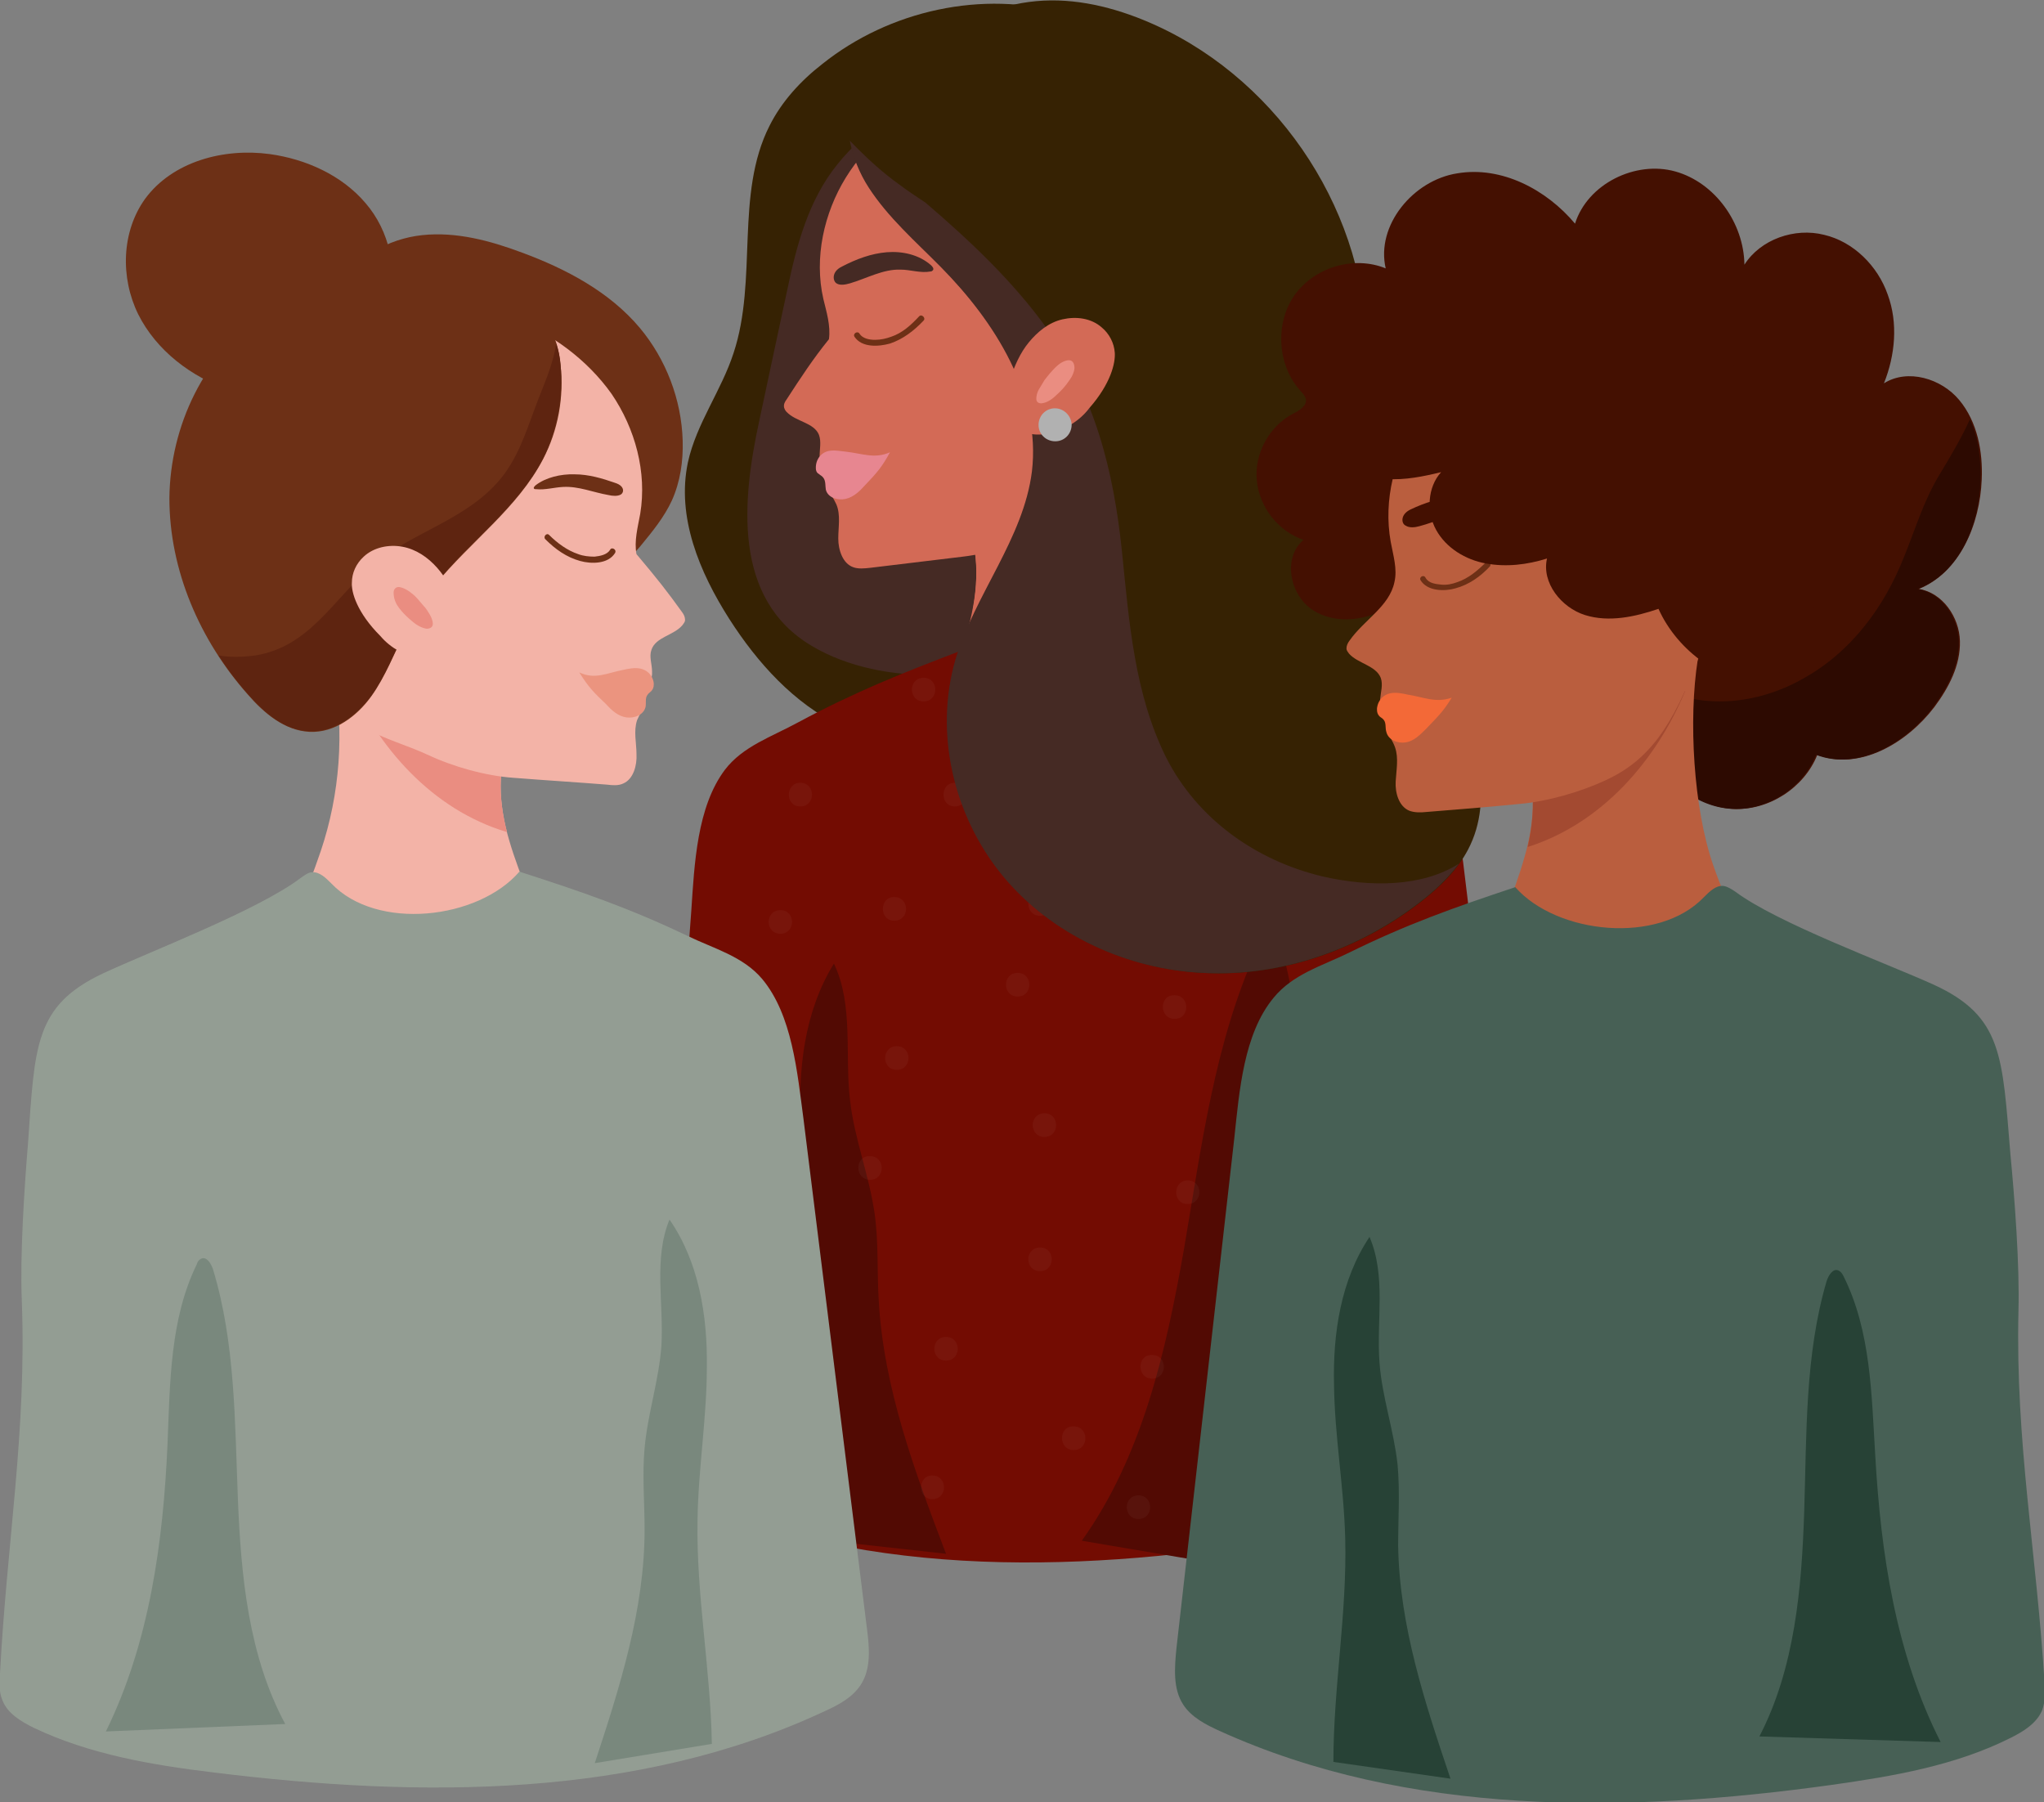 <svg width="482" height="425" viewBox="0 0 482 425" fill="none" xmlns="http://www.w3.org/2000/svg">
<rect x="0" y="0" width="482" height="425" fill="#808080" stroke="none"/>
<g clip-path="url(#clip0_348_858)">
<path d="M233.434 169.456C223.528 176.76 209.457 176.474 198.258 171.175C187.202 165.875 178.588 156.279 171.983 145.967C164.948 134.938 159.492 121.905 162.22 109.015C164.23 99.848 170.116 92.114 172.988 83.234C178.731 65.904 173.275 45.852 181.459 29.667C184.331 23.938 188.782 19.069 193.95 15.058C209.744 2.454 231.711 -2.415 251.095 3.171C270.478 8.756 286.702 25.084 291.584 44.706" fill="#362203"/>
<path d="M255.245 13.039C243.79 11.134 232.188 16.848 221.908 21.389C212.509 25.491 203.991 30.619 197.529 38.676C190.626 47.173 187.836 57.868 185.633 68.416C183.43 78.671 181.227 88.926 179.024 99.328C175.059 117.64 172.562 141.227 191.507 152.361C199.879 157.342 210.599 159.393 220.292 159.1C228.663 158.807 234.978 152.947 241.587 147.966L289.17 45.855C285.646 31.205 275.806 18.459 263.029 10.402C261.267 12.306 258.623 13.625 255.245 13.039Z" fill="#452A24"/>
<path d="M226.461 120.57C231.16 128.042 230.867 137.565 228.81 146.208C226.754 154.705 223.083 162.909 221.761 171.699C220.586 178.878 220.88 186.203 222.642 193.089C223.817 197.337 225.433 201.586 227.929 205.248C232.923 212.573 241.441 217.408 250.399 217.994C259.211 218.58 268.316 214.917 274.338 208.325C282.562 199.242 284.324 185.91 282.562 173.75C281.827 169.062 280.653 164.521 279.037 160.126C277.275 155.438 275.072 151.043 273.31 146.355C268.169 133.023 266.26 118.519 268.022 104.309" fill="#D36A56"/>
<path d="M229.398 143.864H229.545C246.727 137.711 258.917 122.475 265.085 105.627L226.607 120.571C230.72 127.31 230.866 135.953 229.398 143.864Z" fill="#D36A56"/>
<path d="M221.761 22.854C212.656 26.956 204.578 33.549 199.438 41.899C194.298 50.25 191.948 60.798 194.151 70.467C194.885 73.543 195.913 76.766 195.473 79.99C191.727 84.611 188.717 89.219 185.486 94.2C185.046 94.786 184.752 95.372 184.899 96.105C185.046 96.544 185.193 96.837 185.486 97.13C187.689 99.474 191.948 99.621 193.123 102.551C193.71 104.162 193.27 105.92 193.27 107.678C193.27 109.436 194.298 111.487 196.06 111.341C194.885 112.22 194.885 113.831 195.326 115.15C195.767 116.468 196.648 117.64 197.235 118.959C198.263 121.449 197.676 124.233 197.676 127.016C197.676 129.653 198.704 132.876 201.2 133.755C202.375 134.195 203.844 134.048 205.166 133.902C212.509 133.023 219.705 132.144 227.048 131.265C233.51 130.532 241.147 127.895 247.021 124.819C256.861 119.691 262.148 111.78 267.876 95.372" fill="#D36A56"/>
<path d="M226.754 153.387C212.509 158.807 201.494 163.202 188.13 170.381C181.962 173.75 175.206 175.948 170.947 181.515C164.338 190.305 163.751 203.783 163.016 214.771C160.079 255.059 157.142 295.346 154.058 335.634C153.764 340.176 153.47 345.157 156.114 348.966C158.17 351.896 161.548 353.361 164.779 354.679C210.159 373.139 261.267 370.355 309.584 361.858C323.977 359.367 338.516 356.144 351.44 349.112C354.377 347.501 357.314 345.45 358.489 342.373C359.224 340.322 359.077 338.125 358.783 335.927C355.699 305.016 349.678 279.378 349.237 248.32C349.09 237.625 347.328 221.949 346.006 211.401C343.216 188.547 342.922 179.171 326.473 172.285C315.018 167.597 289.024 159.247 278.743 152.215C277.862 151.629 276.981 151.043 275.953 151.043C274.191 150.896 272.722 152.508 271.547 153.973C261.12 165.693 237.182 164.228 226.754 153.387Z" fill="#730C02"/>
<path d="M192.682 363.03C191.948 343.838 194.738 324.5 193.417 305.309C192.535 292.123 189.745 278.938 188.864 265.753C188.13 252.422 189.598 238.65 196.648 227.223C201.347 237.039 199.144 248.759 200.466 259.6C201.494 268.537 204.872 276.887 206.194 285.824C207.222 292.709 206.781 299.741 207.222 306.774C208.397 327.43 215.74 347.061 223.083 366.4" fill="#520A03"/>
<path d="M255.099 363.323C269.344 343.399 274.925 318.787 279.184 294.614C283.296 270.588 286.38 245.829 296.514 223.561C297.248 221.803 299.01 219.752 300.626 220.777C301.36 221.217 301.654 221.949 301.801 222.682C307.969 240.994 305.325 260.919 303.71 280.11C301.066 311.315 301.36 343.252 311.347 372.846" fill="#520A03"/>
<g opacity="0.33">
<g opacity="0.33">
<path opacity="0.33" d="M188.717 190.159C192.389 190.159 192.389 184.592 188.717 184.592C185.192 184.592 185.046 190.159 188.717 190.159Z" fill="white"/>
</g>
<g opacity="0.33">
<path opacity="0.33" d="M239.972 234.988C243.643 234.988 243.643 229.421 239.972 229.421C236.3 229.421 236.3 234.988 239.972 234.988Z" fill="white"/>
</g>
<g opacity="0.33">
<path opacity="0.33" d="M210.893 217.115C214.565 217.115 214.565 211.548 210.893 211.548C207.369 211.401 207.222 217.115 210.893 217.115Z" fill="white"/>
</g>
<g opacity="0.33">
<path opacity="0.33" d="M225.139 190.159C228.81 190.159 228.81 184.592 225.139 184.592C221.614 184.592 221.614 190.159 225.139 190.159Z" fill="white"/>
</g>
<g opacity="0.33">
<path opacity="0.33" d="M184.018 220.191C187.689 220.191 187.689 214.624 184.018 214.624C180.346 214.624 180.346 220.191 184.018 220.191Z" fill="white"/>
</g>
<g opacity="0.33">
<path opacity="0.33" d="M211.481 252.275C215.152 252.275 215.152 246.708 211.481 246.708C207.809 246.708 207.809 252.275 211.481 252.275Z" fill="white"/>
</g>
<g opacity="0.33">
<path opacity="0.33" d="M205.166 278.206C208.837 278.206 208.837 272.639 205.166 272.639C201.494 272.492 201.494 278.206 205.166 278.206Z" fill="white"/>
</g>
<g opacity="0.33">
<path opacity="0.33" d="M246.287 268.097C249.958 268.097 249.958 262.53 246.287 262.53C242.615 262.53 242.615 268.097 246.287 268.097Z" fill="white"/>
</g>
<g opacity="0.33">
<path opacity="0.33" d="M276.981 240.262C280.652 240.262 280.652 234.695 276.981 234.695C273.309 234.548 273.309 240.262 276.981 240.262Z" fill="white"/>
</g>
<g opacity="0.33">
<path opacity="0.33" d="M280.065 283.919C283.737 283.919 283.737 278.352 280.065 278.352C276.54 278.352 276.394 283.919 280.065 283.919Z" fill="white"/>
</g>
<g opacity="0.33">
<path opacity="0.33" d="M245.259 299.741C248.931 299.741 248.931 294.174 245.259 294.174C241.587 294.174 241.587 299.741 245.259 299.741Z" fill="white"/>
</g>
<g opacity="0.33">
<path opacity="0.33" d="M223.083 320.838C226.754 320.838 226.754 315.271 223.083 315.271C219.411 315.271 219.411 320.838 223.083 320.838Z" fill="white"/>
</g>
<g opacity="0.33">
<path opacity="0.33" d="M271.694 325.086C275.366 325.086 275.366 319.519 271.694 319.519C268.023 319.373 268.023 325.086 271.694 325.086Z" fill="white"/>
</g>
<g opacity="0.33">
<path opacity="0.33" d="M253.189 341.934C256.861 341.934 256.861 336.367 253.189 336.367C249.518 336.22 249.518 341.934 253.189 341.934Z" fill="white"/>
</g>
<g opacity="0.33">
<path opacity="0.33" d="M219.852 353.507C223.523 353.507 223.523 347.94 219.852 347.94C216.327 347.94 216.327 353.507 219.852 353.507Z" fill="white"/>
</g>
<g opacity="0.33">
<path opacity="0.33" d="M268.463 358.195C272.135 358.195 272.135 352.628 268.463 352.628C264.792 352.628 264.792 358.195 268.463 358.195Z" fill="white"/>
</g>
<g opacity="0.33">
<path opacity="0.33" d="M245.259 215.943C248.931 215.943 248.931 210.376 245.259 210.376C241.587 210.376 241.587 215.943 245.259 215.943Z" fill="white"/>
</g>
<g opacity="0.33">
<path opacity="0.33" d="M217.796 165.4C221.467 165.4 221.467 159.833 217.796 159.833C214.124 159.833 214.124 165.4 217.796 165.4Z" fill="white"/>
</g>
</g>
<path d="M201.771 20.211C198.256 27.904 200.396 37.105 204.98 44.195C209.565 51.285 215.984 56.866 221.944 62.9C234.782 75.873 245.633 93.07 243.493 111.171C241.506 127.01 230.044 140.134 225.459 155.52C220.416 172.868 225.001 192.327 236.463 206.356C247.925 220.385 265.959 228.681 284.146 229.436C302.332 230.341 320.672 223.854 335.038 212.691C339.47 209.222 343.596 205.3 346.194 200.322C352.613 188.103 347.875 173.019 340.845 160.951C333.968 149.034 324.798 137.871 321.741 124.295C318.685 110.87 322.2 96.992 322.2 83.265C322.658 51.134 302.332 19.607 272.683 6.031C264.431 2.26 255.261 -0.305 246.091 0.148C236.922 0.6 227.752 4.07 221.486 10.707" fill="#362203"/>
<path d="M311.808 206.658C296.067 202.886 282.312 193.081 274.976 178.6C267.488 163.515 266.265 146.62 264.584 130.178C262.597 110.87 258.165 93.371 246.703 77.231C238.756 66.219 228.669 56.715 218.277 47.816C216.29 46.458 214.15 45.1 212.164 43.592C207.732 40.424 204.064 36.955 200.396 33.183C201.16 37.105 202.688 40.877 204.828 44.195C209.413 51.285 215.831 56.866 221.792 62.9C234.629 75.873 245.48 93.07 243.341 111.171C241.354 127.01 229.892 140.134 225.307 155.52C220.263 172.868 224.848 192.327 236.31 206.356C247.773 220.385 265.806 228.681 283.993 229.435C302.18 230.341 320.519 223.854 334.885 212.691C338.247 210.127 341.457 207.11 344.055 203.641C335.343 209.222 322.964 209.222 311.808 206.658Z" fill="#452A24"/>
<path d="M198.557 62.849C201.935 61.091 205.459 59.772 209.131 59.479C212.802 59.186 216.768 60.065 219.558 62.556C219.852 62.849 220.292 63.288 219.999 63.728C219.852 63.874 219.705 64.021 219.411 64.021C217.061 64.46 214.712 63.581 212.362 63.581C208.25 63.435 204.431 65.632 200.466 66.805C199.438 67.097 198.116 67.391 197.235 66.805C196.354 66.219 196.06 64.021 198.557 62.849Z" fill="#452A24"/>
<path d="M201.494 79.404C203.257 82.041 207.222 81.748 209.865 81.015C212.949 79.99 215.593 77.939 217.796 75.594C218.383 75.008 217.355 73.983 216.768 74.569C214.859 76.62 212.803 78.525 210.159 79.404C208.984 79.843 207.662 80.136 206.341 80.136C205.019 80.136 203.403 79.843 202.669 78.671C202.228 77.939 201.054 78.671 201.494 79.404Z" fill="#6D3016"/>
<path d="M199.438 106.506C198.116 106.36 196.648 106.067 195.326 106.36C194.004 106.653 192.536 107.825 192.389 110.022C192.389 110.169 192.389 110.315 192.389 110.462C192.389 110.901 192.536 111.487 193.123 111.78C193.417 112.073 193.857 112.22 194.151 112.659C194.738 113.392 194.592 114.564 194.738 115.443C195.179 117.347 197.529 118.08 199.438 117.64C201.347 117.201 202.816 115.736 203.991 114.417C206.781 111.487 207.956 110.169 209.865 106.653C206.194 108.264 203.403 106.946 199.438 106.506Z" fill="#E78690"/>
<path d="M256.861 96.251C254.658 99.181 251.28 101.232 247.755 102.111C244.965 102.844 241.587 102.551 239.384 100.646C237.916 99.328 237.328 97.277 237.181 95.226C237.181 93.321 237.622 91.27 238.209 89.365C239.237 86.289 240.559 83.213 242.615 80.722C244.671 78.231 247.315 76.034 250.546 75.301C253.777 74.569 257.301 75.008 259.798 77.206C261.56 78.671 262.735 80.868 262.882 83.213C263.029 85.556 262.001 90.391 256.861 96.251Z" fill="#D36A56"/>
<path d="M248.93 93.321C247.902 94.347 246.727 94.933 245.846 95.079C245.112 95.226 244.378 94.933 244.378 94.054C244.378 93.468 244.525 92.589 244.965 91.856C245.406 91.124 245.846 90.391 246.287 89.659C247.168 88.487 248.049 87.461 248.93 86.582C249.812 85.703 250.84 85.117 251.721 84.971C252.602 84.824 253.189 85.264 253.336 86.289C253.483 87.022 253.189 87.901 252.749 88.78C252.308 89.512 251.133 91.417 248.93 93.321Z" fill="#EA8D81"/>
<path d="M252.709 100.13C252.709 102.305 251.03 104.062 248.848 104.062C246.665 104.062 244.903 102.388 244.903 100.213C244.903 98.038 246.581 96.281 248.764 96.281C250.862 96.281 252.625 98.038 252.709 100.13Z" fill="#B1B1B1"/>
<path d="M390.358 176.094C392.561 184.152 400.345 190.305 408.716 190.744C417.087 191.184 425.458 185.763 428.542 177.999C438.529 181.808 449.69 175.215 456.152 166.718C459.53 162.177 462.32 156.903 462.174 151.189C462.027 145.476 458.061 139.762 452.481 138.883C462.174 134.928 466.873 123.647 467.314 113.099C467.607 106.506 466.286 99.474 462.027 94.347C457.768 89.219 449.837 86.875 444.256 90.391C446.9 83.799 447.634 76.181 445.138 69.442C442.788 62.703 437.06 56.989 430.158 55.377C423.255 53.619 415.178 56.403 411.359 62.41C411.213 52.594 404.457 43.071 395.058 40.434C385.659 37.797 374.35 43.364 371.413 52.74C364.657 44.683 354.083 39.116 343.656 40.874C333.229 42.485 324.417 53.18 326.767 63.288C319.277 60.212 309.878 62.995 305.178 69.734C300.626 76.327 301.213 86.143 306.647 92.149C307.234 92.735 307.822 93.468 307.969 94.2C308.116 95.812 306.353 96.837 304.885 97.57C299.304 100.5 295.779 106.946 296.367 113.245C296.954 119.545 301.36 125.258 307.381 127.309C302.388 131.558 304.15 140.348 309.584 143.864C315.018 147.38 322.508 146.355 327.942 142.839" fill="#441001"/>
<path d="M467.02 113.392C467.167 108.411 466.579 103.283 464.523 98.888C462.467 103.43 459.824 107.825 457.18 112.22C453.509 118.373 451.599 124.965 448.956 131.411C444.256 143.278 436.473 153.826 425.017 160.126C414.297 166.132 401.373 167.451 390.211 161.737C384.337 158.807 380.665 153.24 375.231 149.724C370.385 146.648 364.657 146.355 358.93 146.794C358.342 147.82 357.608 148.552 356.433 149.138C353.349 150.603 350.118 151.775 347.034 153.094L390.064 176.094C392.267 184.152 400.051 190.305 408.422 190.744C416.793 191.184 425.164 185.763 428.248 177.999C438.235 181.808 449.396 175.215 455.858 166.718C459.236 162.177 462.027 156.903 461.88 151.189C461.733 145.476 457.768 139.762 452.187 138.883C462.027 135.22 466.726 123.793 467.02 113.392Z" fill="#2D0A01"/>
<path d="M358.196 176.387C362.601 184.005 362.014 193.528 359.517 202.025C357.168 210.522 353.202 218.58 351.44 227.077C349.971 234.109 349.971 241.434 351.587 248.613C352.468 253.008 354.083 257.256 356.433 261.065C361.133 268.537 369.504 273.664 378.316 274.69C387.127 275.569 396.38 272.346 402.548 265.9C411.066 257.11 413.416 243.924 412.094 231.765C411.653 227.077 410.625 222.535 409.157 217.994C407.688 213.306 405.632 208.764 404.016 204.076C399.317 190.598 398.142 169.648 400.345 155.584" fill="#BA5E3E"/>
<path d="M360.251 199.681H360.398C377.728 194.114 390.505 179.464 397.407 162.909L358.342 176.387C362.308 183.273 362.014 191.77 360.251 199.681Z" fill="#A34A31"/>
<path d="M357.461 81.162C348.209 84.971 339.838 91.124 334.404 99.328C328.823 107.532 326.18 117.933 327.942 127.749C328.53 130.972 329.558 134.195 328.823 137.272C327.648 142.985 321.627 146.208 318.249 151.043C317.809 151.629 317.515 152.215 317.515 152.947C317.515 153.387 317.809 153.68 318.102 154.119C320.158 156.463 324.417 156.903 325.592 159.833C326.18 161.444 325.592 163.202 325.445 164.96C325.299 166.718 326.327 168.769 328.089 168.623C326.914 169.355 326.767 171.113 327.208 172.432C327.648 173.75 328.53 174.922 328.97 176.241C329.851 178.731 329.264 181.661 329.117 184.298C328.97 186.936 329.851 190.159 332.348 191.184C333.523 191.624 334.991 191.624 336.313 191.477C343.656 190.891 350.999 190.305 358.342 189.573C364.951 188.987 372.588 186.789 378.609 184.005C388.743 179.317 394.324 171.553 400.492 155.291" fill="#BA5E3E"/>
<path d="M332.642 120.131C336.019 118.519 339.691 117.347 343.362 117.201C347.034 117.054 350.999 118.08 353.79 120.57C354.083 120.863 354.524 121.449 354.23 121.742C354.083 121.889 353.937 121.889 353.643 122.035C351.293 122.475 348.943 121.449 346.593 121.303C342.481 121.01 338.663 123.061 334.698 124.086C333.67 124.379 332.348 124.526 331.467 123.94C330.439 123.5 330.145 121.303 332.642 120.131Z" fill="#441001"/>
<path d="M334.991 136.832C336.607 139.469 340.719 139.469 343.215 138.736C346.446 137.857 349.09 135.953 351.293 133.609C351.88 133.023 350.999 131.997 350.412 132.583C348.503 134.488 346.3 136.392 343.656 137.271C342.481 137.711 341.159 138.004 339.838 137.857C338.516 137.711 336.9 137.564 336.166 136.246C335.726 135.367 334.551 136.099 334.991 136.832Z" fill="#6D3016"/>
<path d="M331.907 163.788C330.585 163.495 329.117 163.202 327.795 163.495C326.473 163.788 325.005 164.814 324.711 167.011C324.711 167.158 324.711 167.304 324.711 167.451C324.711 167.89 324.858 168.476 325.298 168.916C325.592 169.209 326.033 169.355 326.326 169.795C326.914 170.527 326.62 171.699 326.914 172.578C327.354 174.483 329.557 175.362 331.467 175.069C333.376 174.776 334.844 173.311 336.166 171.992C338.957 169.062 340.278 167.89 342.334 164.521C338.516 165.839 335.726 164.374 331.907 163.788Z" fill="#F36937"/>
<path d="M319.13 87.608C316.34 89.512 315.165 93.028 314.724 96.251C314.137 99.914 314.284 103.869 316.193 106.946C318.396 110.608 322.802 112.513 327.061 112.952C331.32 113.245 335.579 112.366 339.838 111.341C336.607 114.857 336.313 120.717 338.663 124.966C341.013 129.214 345.565 131.998 350.412 132.877C355.258 133.756 360.105 133.17 364.804 131.705C363.483 137.418 368.182 143.278 373.763 145.036C379.344 146.794 385.512 145.476 391.092 143.571C395.645 153.68 406.072 161.005 417.234 161.884C417.234 161.884 449.103 125.405 416.059 92.149C383.162 59.04 319.13 87.608 319.13 87.608Z" fill="#441001"/>
<path d="M357.314 209.204C342.775 214.038 331.614 217.994 317.955 224.733C311.64 227.809 304.885 229.714 300.332 235.281C293.283 243.778 292.255 257.256 291.08 268.244C286.527 308.385 281.974 348.526 277.422 388.668C276.981 393.209 276.54 398.19 279.037 401.999C280.946 404.929 284.324 406.687 287.555 408.152C332.054 428.37 383.456 427.637 431.92 420.898C446.459 418.847 461.146 416.356 474.216 409.764C477.153 408.299 480.238 406.394 481.559 403.318C482.294 401.267 482.294 399.069 482.147 397.018C480.238 365.96 475.244 340.176 475.979 309.118C476.272 298.423 475.097 282.747 474.069 272.053C472.16 249.199 472.307 239.676 456.005 232.204C444.697 227.077 419.143 217.701 409.157 210.229C408.275 209.643 407.394 209.057 406.366 208.911C404.604 208.764 403.135 210.229 401.813 211.548C391.093 222.828 367.154 220.338 357.314 209.204Z" fill="#476055"/>
<path d="M314.431 415.478C314.431 397.897 317.662 380.464 317.221 362.884C316.927 350.724 314.724 338.711 314.578 326.551C314.284 314.392 316.193 301.793 322.949 291.684C326.914 300.914 324.564 311.315 325.298 321.277C325.886 329.335 328.676 337.246 329.557 345.303C330.145 351.603 329.704 358.049 329.704 364.495C329.998 383.394 336.019 401.56 342.041 419.433" fill="#274236"/>
<path d="M414.884 409.471C423.255 393.356 424.871 374.457 425.458 356.291C426.046 338.125 425.605 319.519 430.745 302.086C431.186 300.767 432.214 299.009 433.535 299.595C434.123 299.888 434.417 300.328 434.71 300.914C441.172 313.806 441.319 328.749 442.2 343.106C443.522 366.4 447.047 389.986 457.621 410.789" fill="#274236"/>
<path d="M121.161 172.725C116.755 180.343 117.636 190.012 120.133 198.362C122.63 206.86 126.595 214.771 128.504 223.414C129.973 230.446 130.119 237.771 128.651 244.95C127.77 249.345 126.301 253.593 123.951 257.402C119.252 265.021 111.027 270.148 102.216 271.174C93.404 272.199 84.152 268.976 77.837 262.677C69.172 254.033 66.675 240.848 67.85 228.542C68.291 223.854 69.172 219.166 70.641 214.771C72.109 210.083 74.018 205.541 75.634 200.707C80.186 187.228 81.215 172.578 78.718 158.514" fill="#F3B3A7"/>
<path d="M119.546 196.165H119.399C101.922 190.891 88.998 176.241 81.949 159.833L121.161 172.871C117.196 179.757 117.49 188.254 119.546 196.165Z" fill="#EA8D81"/>
<path d="M80.04 68.096C83.547 60.707 91.543 56.303 99.539 55.45C107.536 54.597 115.532 56.729 123.108 59.571C133.489 63.407 143.73 68.807 150.884 77.332C157.057 84.721 160.704 94.242 160.985 103.904C161.125 108.735 160.424 113.567 158.46 117.971C156.636 121.95 153.83 125.36 151.025 128.771C146.676 133.886 141.204 139.428 134.611 139.001" fill="#6D3016"/>
<path d="M120.867 75.008C130.119 78.671 138.491 84.824 144.218 92.882C149.799 101.086 152.589 111.341 150.974 121.156C150.386 124.379 149.505 127.602 150.093 130.679C155.138 136.642 157.436 139.616 160.814 144.304C161.254 144.89 161.548 145.476 161.548 146.208C161.548 146.648 161.254 146.941 160.96 147.38C158.904 149.871 154.645 150.164 153.617 153.24C153.03 154.852 153.764 156.61 153.764 158.368C153.911 160.126 152.883 162.177 151.121 162.177C152.296 162.909 152.442 164.667 152.002 165.986C151.561 167.304 150.827 168.476 150.24 169.795C149.358 172.432 150.093 175.215 150.093 177.852C150.239 180.489 149.358 183.712 147.009 184.738C145.834 185.324 144.365 185.177 143.19 185.031C135.847 184.445 128.504 184.005 121.161 183.419C114.552 182.98 106.768 180.782 100.894 177.999C90.76 173.311 80.128 172.694 73.666 156.579" fill="#F3B3A7"/>
<path d="M76.074 72.079C89.732 67.097 105.006 64.168 118.664 69.295C122.923 70.906 127.035 73.397 129.532 77.206C131.147 79.843 131.882 82.92 132.175 85.996C133.057 93.614 131.588 101.525 128.063 108.264C122.042 119.838 110.88 127.749 102.656 137.858C99.866 141.227 97.516 144.89 95.607 148.845C92.963 153.973 90.907 159.54 87.529 164.228C84.152 168.916 78.865 172.871 72.99 172.578C67.116 172.285 62.269 168.183 58.451 163.788C47.142 151.043 39.946 134.488 39.946 117.494C40.093 100.5 48.17 83.359 62.416 73.983" fill="#6D3016"/>
<path d="M132.175 85.85C132.029 84.238 131.735 82.627 131.147 81.015C130.413 86.143 128.21 90.684 126.301 95.812C123.951 102.111 122.042 108.264 117.636 113.392C109.412 122.914 96.782 125.552 87.529 133.609C78.571 141.374 72.99 152.508 60.213 154.559C56.982 154.998 54.045 154.998 51.548 154.559C53.604 157.782 55.954 160.858 58.451 163.642C62.269 168.037 67.116 172.285 72.99 172.432C78.865 172.725 84.005 168.769 87.529 164.081C90.907 159.393 92.963 153.826 95.607 148.699C97.663 144.89 100.013 141.227 102.656 137.711C110.88 127.456 122.042 119.691 128.063 108.118C131.441 101.379 132.91 93.468 132.175 85.85Z" fill="#5E2410"/>
<path d="M91.201 72.079C94.138 64.021 91.788 54.352 86.208 47.906C80.627 41.313 72.109 37.504 63.591 36.332C52.723 34.867 40.681 38.09 34.219 46.88C28.638 54.645 28.344 65.486 32.603 74.13C36.862 82.627 45.087 88.926 54.192 92.003C63.297 95.079 73.137 95.372 82.536 94.2L91.201 72.079Z" fill="#6D3016"/>
<path d="M145.06 113.87C142.05 112.807 138.778 111.851 135.506 111.851C132.235 111.745 128.701 112.595 126.345 114.401C126.084 114.613 125.691 115.038 125.953 115.251C126.084 115.357 126.215 115.357 126.476 115.357C128.57 115.57 130.664 114.932 132.758 114.826C136.423 114.613 139.825 116.101 143.49 116.738C144.406 116.951 145.584 117.057 146.369 116.632C147.154 116.207 147.416 114.613 145.06 113.87Z" fill="#6D3016"/>
<path d="M145.047 130.386C143.432 133.023 139.466 133.023 136.823 132.291C133.592 131.412 130.948 129.507 128.599 127.163C128.011 126.577 128.892 125.552 129.48 126.138C131.389 128.042 133.739 129.8 136.382 130.679C137.557 131.119 138.879 131.265 140.201 131.265C141.522 131.119 143.138 130.826 143.872 129.654C144.166 128.921 145.488 129.507 145.047 130.386Z" fill="#6D3016"/>
<path d="M146.93 157.968C148.259 157.674 149.735 157.379 151.063 157.674C152.391 157.968 153.867 159 154.162 161.063C154.162 161.21 154.162 161.357 154.162 161.505C154.162 161.947 154.015 162.536 153.572 162.978C153.277 163.273 152.834 163.567 152.686 163.862C152.096 164.599 152.391 165.778 152.243 166.662C151.801 168.577 149.587 169.461 147.668 169.166C145.75 168.872 144.274 167.546 142.946 166.072C139.994 163.273 138.813 162.094 136.599 158.558C140.289 160.326 143.093 158.705 146.93 157.968Z" fill="#EB947F"/>
<path d="M89.732 150.017C92.082 152.801 95.607 154.705 99.132 155.438C102.069 156.024 105.3 155.584 107.356 153.533C108.678 152.068 109.265 150.017 109.265 148.113C109.265 146.208 108.678 144.157 107.943 142.399C106.768 139.323 105.3 136.393 103.097 133.902C100.894 131.412 98.103 129.507 94.873 128.921C91.642 128.335 88.117 129.068 85.767 131.265C84.005 132.877 82.977 135.074 82.977 137.418C82.83 139.616 84.152 144.45 89.732 150.017Z" fill="#F3B3A7"/>
<path d="M97.369 146.648C98.397 147.527 99.572 148.113 100.6 148.259C101.334 148.259 102.069 147.966 102.069 147.087C102.069 146.501 101.775 145.622 101.334 144.89C100.894 144.157 100.453 143.425 99.866 142.839C98.985 141.813 98.103 140.641 97.075 139.909C96.047 139.03 95.019 138.59 94.285 138.444C93.404 138.297 92.816 138.883 92.816 139.762C92.816 140.495 92.963 141.374 93.404 142.253C93.844 143.132 95.019 144.743 97.369 146.648Z" fill="#EA8D81"/>
<path d="M122.483 205.541C137.022 210.229 148.183 214.038 161.988 220.631C168.303 223.707 175.206 225.465 179.759 230.886C186.808 239.383 187.983 252.715 189.451 263.702C194.445 303.844 199.438 343.838 204.431 383.98C205.019 388.521 205.459 393.502 202.963 397.311C201.054 400.241 197.823 401.999 194.592 403.464C150.239 424.268 98.985 423.975 50.373 417.968C35.834 416.21 21.148 413.719 7.93 407.42C4.993 405.955 1.762 404.05 0.587 400.974C-0.294 398.923 -0.147 396.725 -6.69882e-05 394.674C1.615 363.616 6.315 337.685 5.14 306.627C4.7 295.933 5.728 280.257 6.609 269.562C8.224 246.708 8.077 237.186 24.232 229.567C35.541 224.293 60.947 214.624 70.934 207.006C71.815 206.42 72.697 205.688 73.578 205.688C75.34 205.541 76.809 207.006 78.13 208.325C88.851 219.605 112.79 216.822 122.483 205.541Z" fill="#939D93"/>
<g opacity="0.58">
<path opacity="0.58" d="M167.863 411.229C167.569 393.649 164.191 376.215 164.485 358.635C164.632 346.476 166.688 334.462 166.688 322.303C166.835 310.143 164.779 297.544 157.876 287.582C154.058 296.812 156.555 307.36 155.967 317.322C155.38 325.526 152.736 333.29 152.002 341.494C151.414 347.794 152.002 354.24 152.002 360.686C152.002 379.585 146.127 397.897 140.253 415.771" fill="#476055"/>
</g>
<g opacity="0.58">
<path opacity="0.58" d="M67.263 406.541C58.598 390.426 56.835 371.674 56.101 353.508C55.367 335.341 55.514 316.736 50.227 299.302C49.786 297.984 48.758 296.226 47.436 296.812C46.849 297.105 46.555 297.544 46.408 298.13C40.093 311.022 40.093 325.965 39.506 340.469C38.478 363.763 35.247 387.349 24.966 408.299" fill="#476055"/>
</g>
</g>
<defs>
<clipPath id="clip0_348_858">
<rect width="482" height="425" fill="white"/>
</clipPath>
</defs>
</svg>